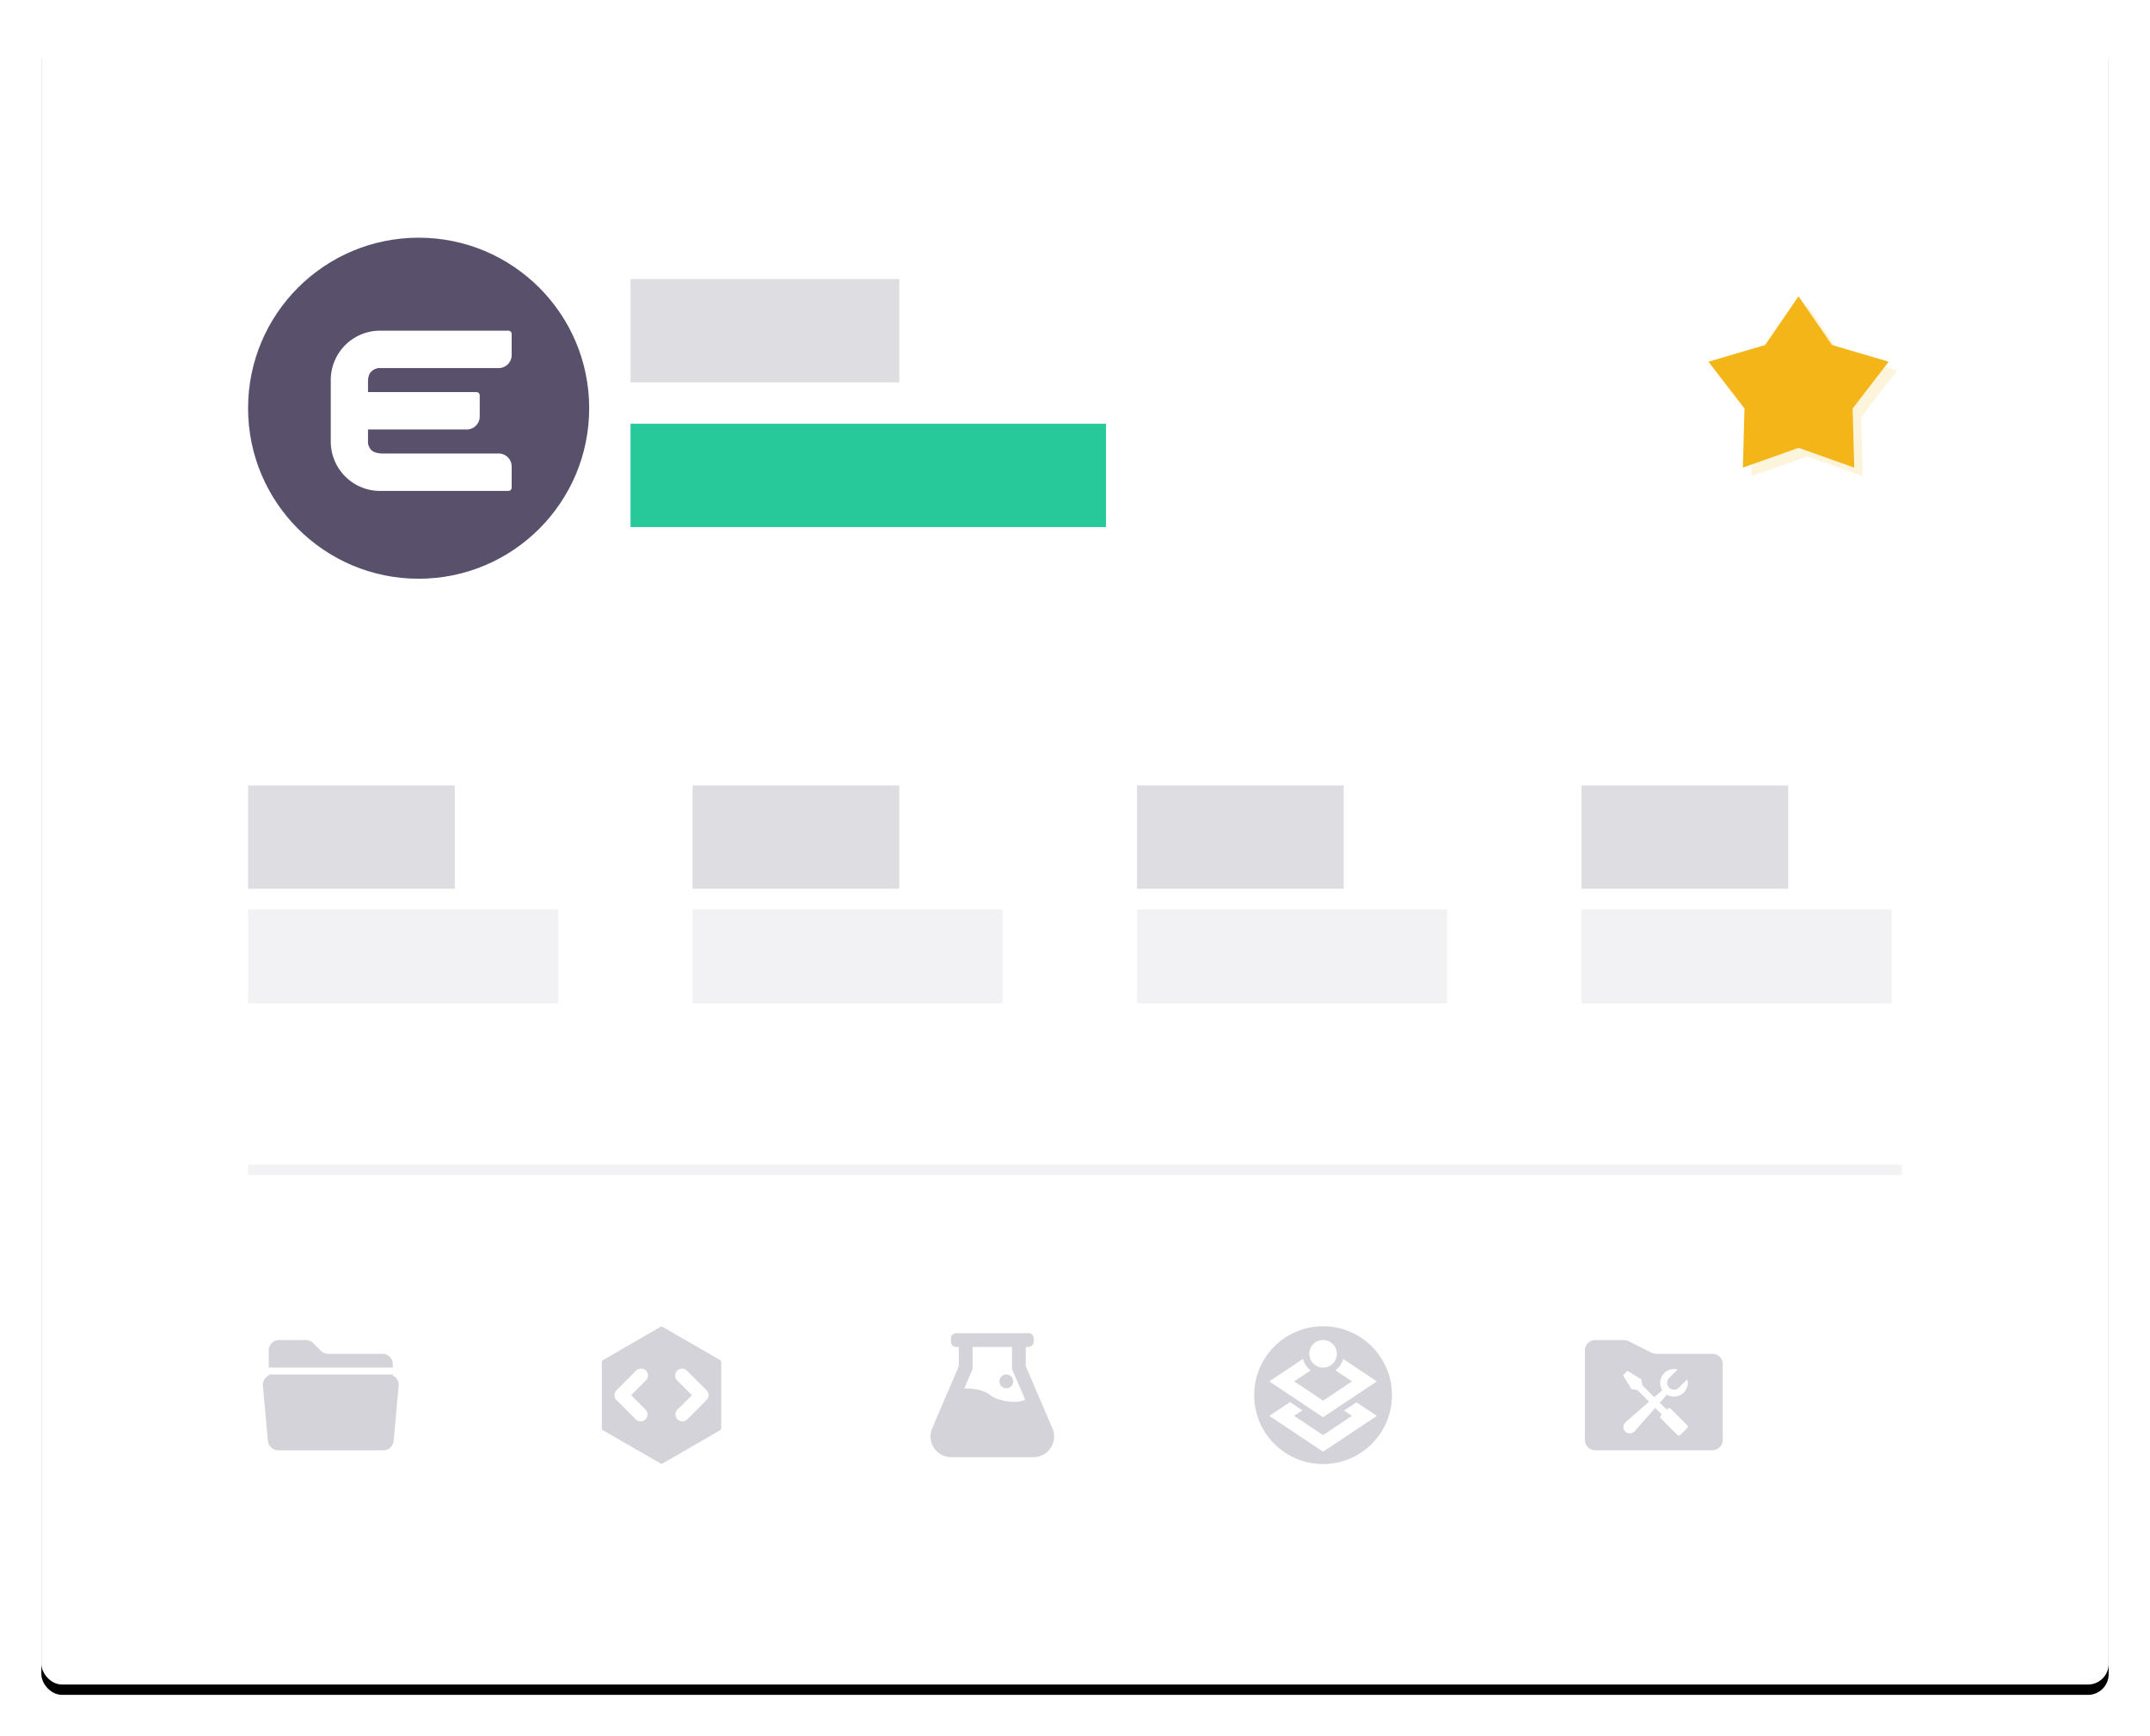 <svg width="208" height="168" viewBox="0 0 208 168" xmlns="http://www.w3.org/2000/svg" xmlns:xlink="http://www.w3.org/1999/xlink"><defs><rect id="b" width="200" height="160" rx="2"/><filter x="-3.2%" y="-3.4%" width="106.5%" height="108.1%" filterUnits="objectBoundingBox" id="a"><feOffset dy="1" in="SourceAlpha" result="shadowOffsetOuter1"/><feGaussianBlur stdDeviation="2" in="shadowOffsetOuter1" result="shadowBlurOuter1"/><feColorMatrix values="0 0 0 0 0.188 0 0 0 0 0.149 0 0 0 0 0.278 0 0 0 0.16 0" in="shadowBlurOuter1"/></filter><filter x="-11.2%" y="-13.6%" width="122.4%" height="117.7%" filterUnits="objectBoundingBox" id="c"><feGaussianBlur stdDeviation=".833" in="SourceGraphic"/></filter></defs><g fill="none" fill-rule="evenodd"><g transform="translate(4 3)"><use fill="#000" filter="url(#a)" xlink:href="#b"/><use fill="#FFF" xlink:href="#b"/></g><path d="M24 127h16v16H24z"/><path d="M26.913 140.333a1 1 0 0 1-.996-.91l-.485-5.332a1 1 0 0 1 .568-.995V133h12v.096a1 1 0 0 1 .568.995l-.485 5.333a1 1 0 0 1-.996.91H26.913zm2.673-10.666a1 1 0 0 1 .707.293l.747.747a1 1 0 0 0 .708.293H37a1 1 0 0 1 1 1v.333H26v-1.666a1 1 0 0 1 1-1h2.586z" fill-opacity=".2" fill="#302647"/><path d="M56 127h16v16H56z"/><path d="M64.1 128.391l5.574 3.218a.2.2 0 0 1 .1.173v6.436a.2.2 0 0 1-.1.173L64.1 141.61a.2.2 0 0 1-.2 0l-5.574-3.218a.2.2 0 0 1-.1-.173v-6.436a.2.2 0 0 1 .1-.173l5.574-3.218a.2.2 0 0 1 .2 0zm2.371 4.252a.667.667 0 1 0-.942.943L66.943 135l-1.414 1.413a.667.667 0 0 0 .942.943l1.886-1.886a.667.667 0 0 0-.009-.95zm-4.942 0l-1.877 1.877a.667.667 0 0 0-.009.951l1.886 1.886a.667.667 0 0 0 .942-.943l-1.414-1.413 1.414-1.415a.667.667 0 1 0-.942-.943z" fill-opacity=".2" fill="#302647"/><path d="M88 127h16v16H88z"/><path d="M99.5 129a.5.5 0 0 1 .5.5v.333a.5.5 0 0 1-.5.5h-.262v1.864l2.578 6.015a2 2 0 0 1 .136.465l.02.161.006.162a2 2 0 0 1-1.85 1.995l-.15.005h-7.956a2 2 0 0 1-1.894-2.642l.056-.146 2.577-6.015v-1.864H92.5a.5.5 0 0 1-.5-.5v-.333a.5.5 0 0 1 .5-.5h7zm-1.595 1.333h-3.81v2.137l-.809 1.889c1.06-.032 1.901.182 2.524.641.868.64 2.56.835 3.373.45l-1.278-2.98v-2.137zM97.333 133a.667.667 0 1 1 0 1.333.667.667 0 0 1 0-1.333z" fill-opacity=".2" fill="#302647"/><path d="M120 127h16v16h-16z"/><path d="M128 128.333a6.667 6.667 0 1 1 0 13.334 6.667 6.667 0 0 1 0-13.334zm-3.199 7.337l-2.003 1.334 5.202 3.468 5.202-3.468-1.964-1.308-1.217.79.777.518-2.797 1.864-2.798-1.865.8-.532-1.202-.801zm5.138-4.179c-.113.45-.38.84-.74 1.11l1.599 1.066-2.797 1.865-2.798-1.865 1.598-1.066c-.36-.27-.627-.66-.74-1.11l-3.263 2.176 5.202 3.468 5.202-3.468zM128 129.667a1.333 1.333 0 1 0 0 2.666 1.333 1.333 0 0 0 0-2.666z" fill-opacity=".2" fill="#302647"/><path d="M152 127h16v16h-16z"/><path d="M157.097 129.667a1 1 0 0 1 .447.105l2.245 1.122a1 1 0 0 0 .447.106h5.43a1 1 0 0 1 1 1v7.333a1 1 0 0 1-1 1h-11.333a1 1 0 0 1-1-1v-8.666a1 1 0 0 1 1-1zm5.196 2.852a1.333 1.333 0 0 0-1.472 2l-.782.678-1.154-1.154-.094-.565-1.339-.831-.438.438.834 1.335.565.094 1.124 1.121-2.27 1.977a.622.622 0 0 0-.003.937c.26.228.654.202.882-.057l1.988-2.26.637.638-.095.096a.2.2 0 0 0 0 .282l1.603 1.603a.2.2 0 0 0 .283 0l.094-.095.471-.47v-.001l.094-.094a.2.2 0 0 0 0-.283l-1.602-1.602a.2.2 0 0 0-.283 0l-.094.093-.667-.668.688-.78a1.334 1.334 0 0 0 1.974-1.488l-.817.816-.075.064a.667.667 0 0 1-.868-1.007z" fill-opacity=".2" fill="#302647"/><path fill-opacity=".06" fill="#302647" d="M24 112.697h160v1H24z"/><g fill="#302647"><path fill-opacity=".16" d="M24 76h20v10H24z"/><path fill-opacity=".06" d="M24 88h30v9.091H24z"/></g><g fill="#302647"><path fill-opacity=".16" d="M110 76h20v10h-20z"/><path fill-opacity=".06" d="M110 88h30v9.091h-30z"/></g><g fill="#302647"><path fill-opacity=".16" d="M67 76h20v10H67z"/><path fill-opacity=".06" d="M67 88h30v9.091H67z"/></g><g fill="#302647"><path fill-opacity=".16" d="M153 76h20v10h-20z"/><path fill-opacity=".06" d="M153 88h30v9.091h-30z"/></g><g><path d="M164 27h20v20h-20z"/><path fill-opacity=".15" fill="#F4B518" filter="url(#c)" d="M10.833 17.167l-5.388 1.916.158-5.717-3.488-4.532 5.486-1.617L10.833 2.5l3.233 4.717 5.485 1.617-3.487 4.532.157 5.717z" transform="translate(164 27)"/><path fill="#F4B518" d="M174 43.333l-5.388 1.916.157-5.716L165.282 35l5.485-1.617L174 28.667l3.233 4.717L182.718 35l-3.487 4.532.157 5.716z"/></g><g transform="translate(24 23)"><circle fill-opacity=".8" fill="#302647" cx="16.5" cy="16.5" r="16.5"/><path d="M25.5 9.315V11.356a1.26 1.26 0 0 1-1.26 1.26H12.56l.037.001a1.22 1.22 0 0 0-.53.215c-.247.182-.464.43-.464 1.116v.994h10.494c.174 0 .315.14.315.315V17.298a1.26 1.26 0 0 1-1.26 1.26h-9.55v1.346l.005.025c.025.129.125.486.405.696.276.207.743.256.976.258H24.24c.697 0 1.261.565 1.261 1.26V24.186a.315.315 0 0 1-.315.315H12.76c-.399 0-.787-.05-1.158-.142A4.785 4.785 0 0 1 8 19.72v-5.942a4.778 4.778 0 0 1 3.603-4.637c.37-.093.76-.142 1.158-.142h12.424c.174 0 .315.141.315.315z" fill="#FFF"/></g><path fill-opacity=".16" fill="#302647" d="M61 27h26v10H61z"/><path fill="#27C99A" d="M61 41h46v10H61z"/></g></svg>
